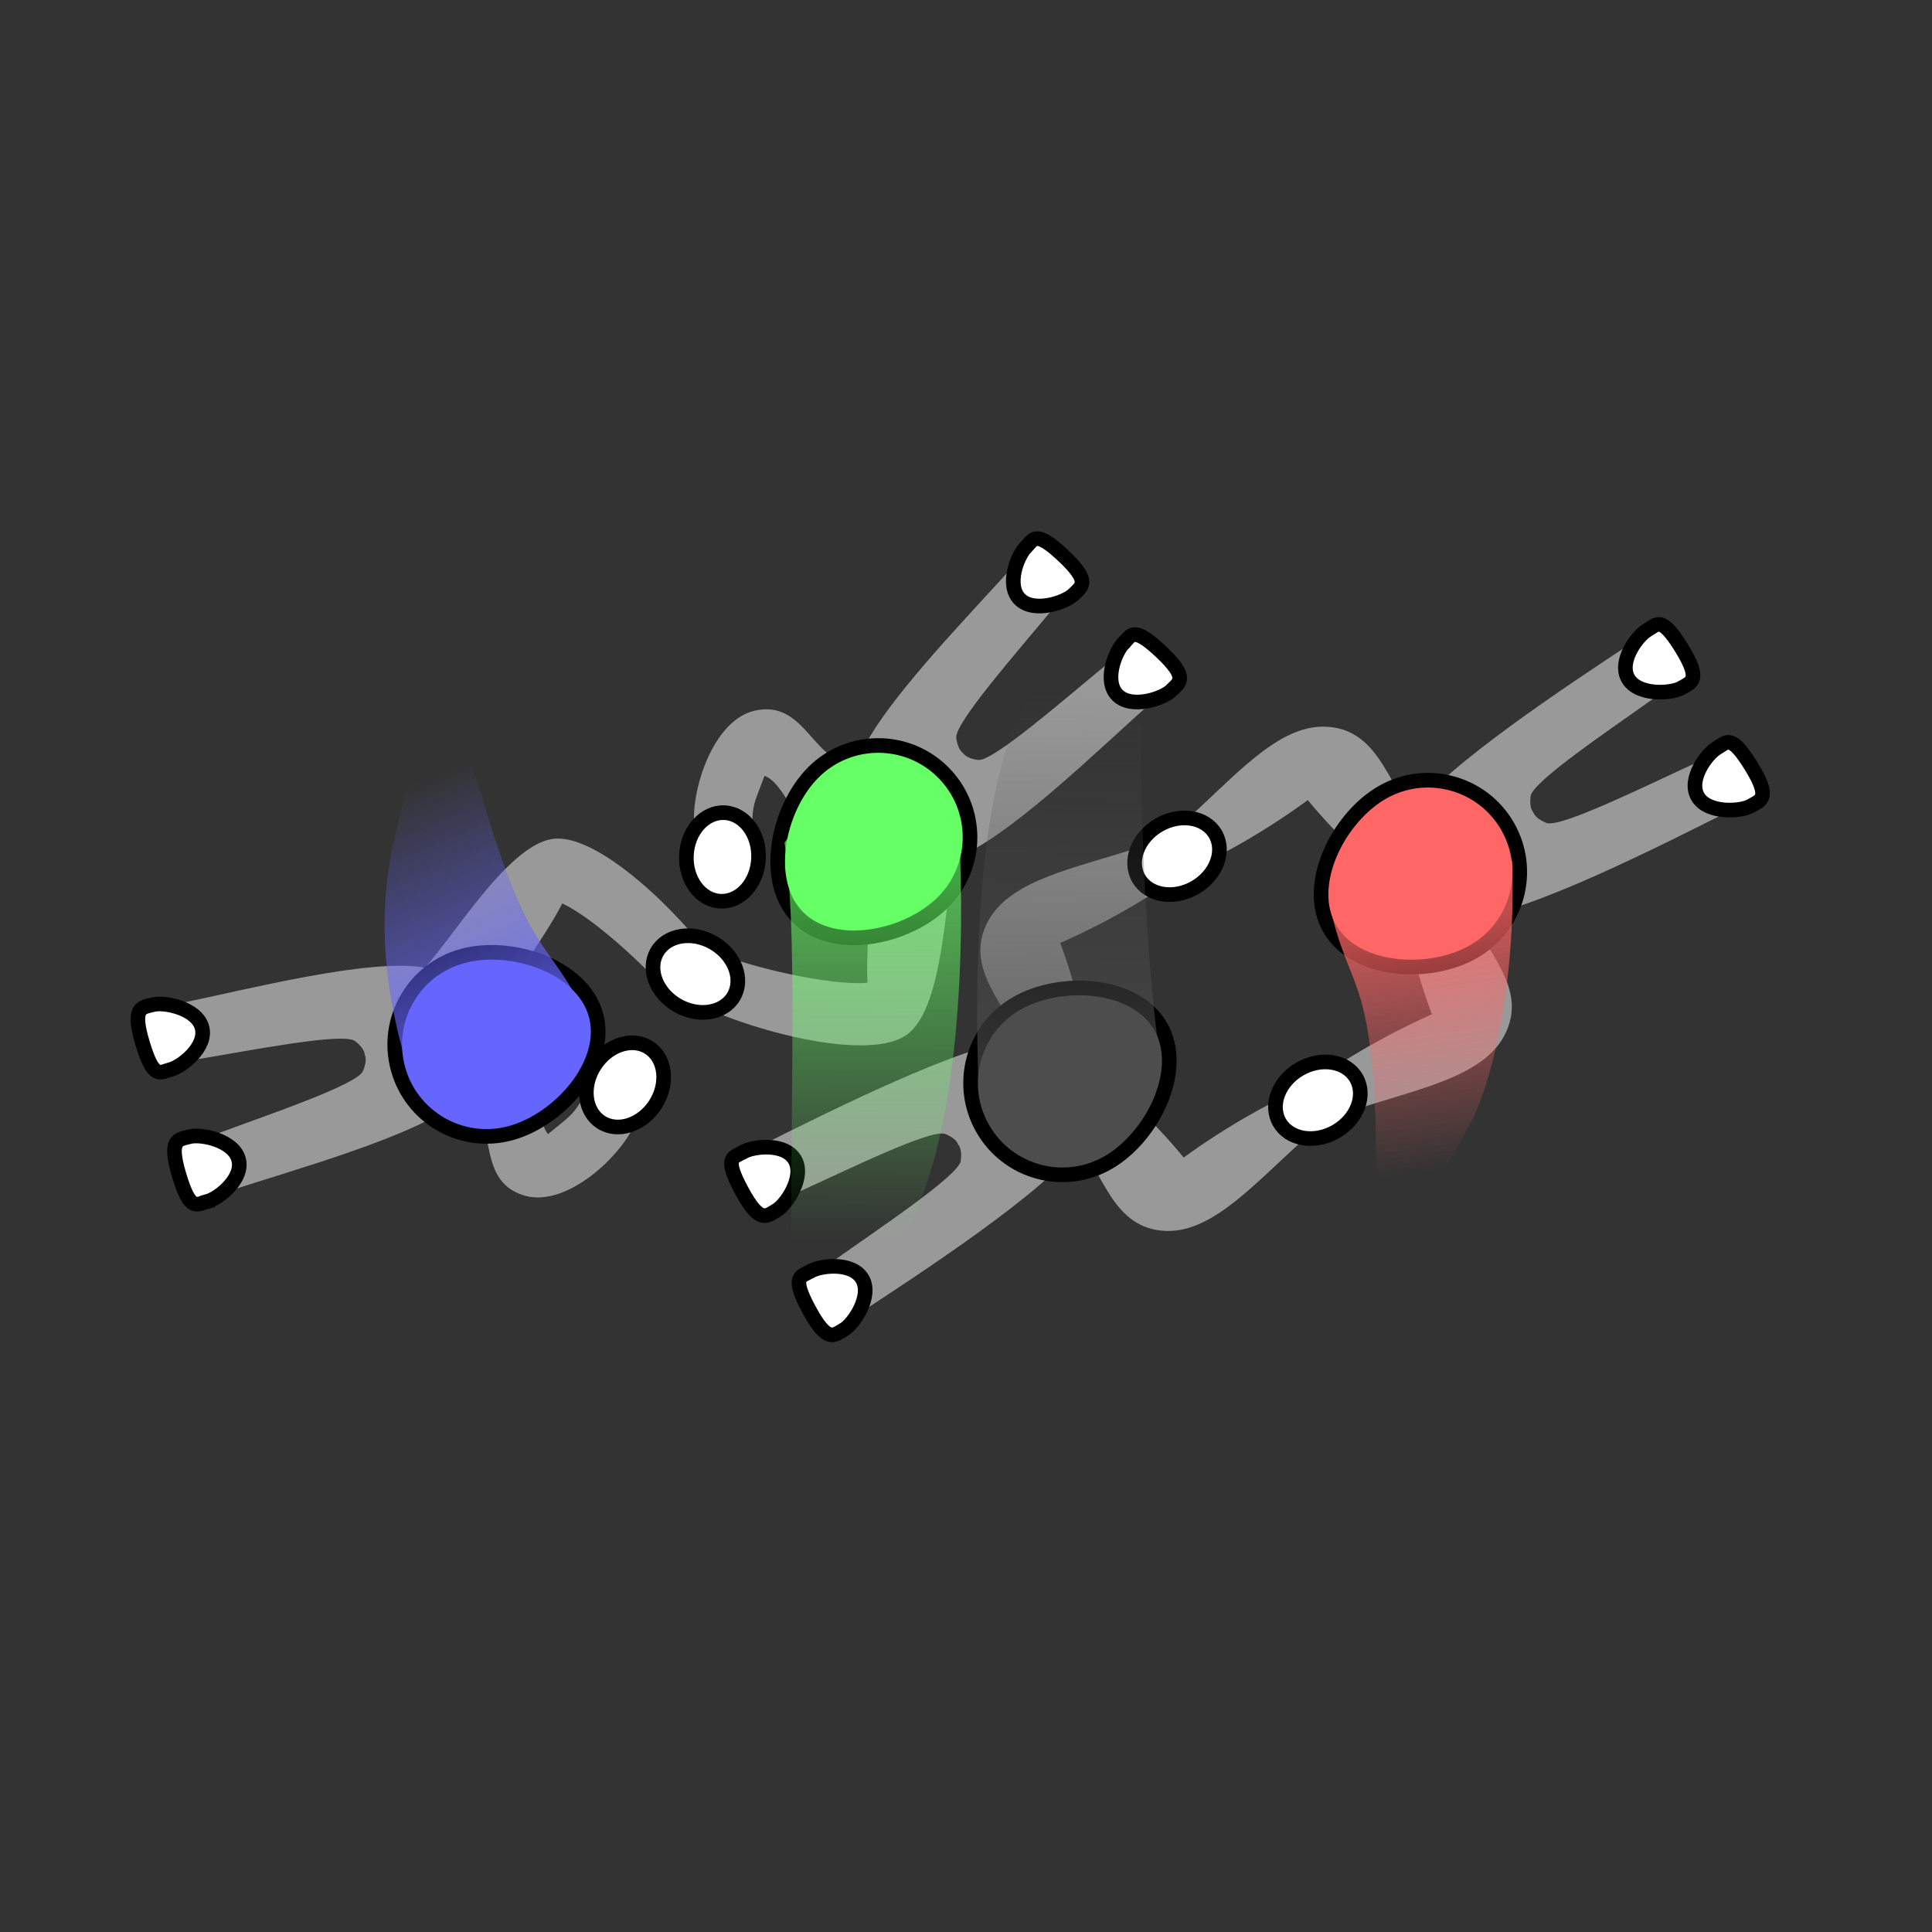 <?xml version="1.0" encoding="UTF-8" standalone="no"?>
<!-- Created with Inkscape (http://www.inkscape.org/) -->

<svg
   width="35mm"
   height="35mm"
   viewBox="0 0 35 35"
   version="1.1"
   id="svg1"
   xml:space="preserve"
   inkscape:version="1.4 (e7c3feb100, 2024-10-09)"
   sodipodi:docname="12_v3_inter.svg"
   xmlns:inkscape="http://www.inkscape.org/namespaces/inkscape"
   xmlns:sodipodi="http://sodipodi.sourceforge.net/DTD/sodipodi-0.dtd"
   xmlns:xlink="http://www.w3.org/1999/xlink"
   xmlns="http://www.w3.org/2000/svg"
   xmlns:svg="http://www.w3.org/2000/svg"><rect x="0" y="0" width="35" height="35" fill="#333333" stroke="none"/><sodipodi:namedview
     id="namedview1"
     pagecolor="#ffffff"
     bordercolor="#000000"
     borderopacity="0.25"
     inkscape:showpageshadow="2"
     inkscape:pageopacity="0.0"
     inkscape:pagecheckerboard="0"
     inkscape:deskcolor="#d1d1d1"
     inkscape:document-units="mm"
     inkscape:zoom="3.03832"
     inkscape:cx="53.812633"
     inkscape:cy="17.77298"
     inkscape:window-width="1290"
     inkscape:window-height="1023"
     inkscape:window-x="0"
     inkscape:window-y="0"
     inkscape:window-maximized="0"
     inkscape:current-layer="layer1" /><defs
     id="defs1"><linearGradient
       id="linearGradient8"
       inkscape:collect="always"><stop
         style="stop-color:#6666ff;stop-opacity:0.749;"
         offset="0"
         id="stop7" /><stop
         style="stop-color:#6666ff;stop-opacity:0;"
         offset="1"
         id="stop8" /></linearGradient><linearGradient
       id="linearGradient6"
       inkscape:collect="always"><stop
         style="stop-color:#66ff66;stop-opacity:0.749;"
         offset="0"
         id="stop3" /><stop
         style="stop-color:#66ff66;stop-opacity:0;"
         offset="1"
         id="stop6" /></linearGradient><linearGradient
       id="linearGradient10"
       inkscape:collect="always"><stop
         style="stop-color:#ff6666;stop-opacity:0.749;"
         offset="0"
         id="stop9" /><stop
         style="stop-color:#ff6666;stop-opacity:0;"
         offset="1"
         id="stop10" /></linearGradient><linearGradient
       id="linearGradient5"
       inkscape:collect="always"><stop
         style="stop-color:#4d4d4d;stop-opacity:0.749;"
         offset="0"
         id="stop4" /><stop
         style="stop-color:#4d4d4d;stop-opacity:0;"
         offset="1"
         id="stop5" /></linearGradient><inkscape:path-effect
       effect="mirror_symmetry"
       start_point="17.298,16.235"
       end_point="17.313,7.81"
       center_point="17.306,12.023"
       id="path-effect5"
       is_visible="true"
       lpeversion="1.2"
       lpesatellites=""
       mode="free"
       discard_orig_path="false"
       fuse_paths="true"
       oposite_fuse="false"
       split_items="false"
       split_open="false"
       link_styles="false" /><inkscape:path-effect
       effect="mirror_symmetry"
       start_point="17.298,16.235"
       end_point="17.313,7.81"
       center_point="17.306,12.023"
       id="path-effect5-7"
       is_visible="true"
       lpeversion="1.2"
       lpesatellites=""
       mode="free"
       discard_orig_path="false"
       fuse_paths="true"
       oposite_fuse="false"
       split_items="false"
       split_open="false"
       link_styles="false" /><inkscape:path-effect
       effect="mirror_symmetry"
       start_point="17.298,16.235"
       end_point="17.313,7.81"
       center_point="17.306,12.023"
       id="path-effect5-6"
       is_visible="true"
       lpeversion="1.2"
       lpesatellites=""
       mode="free"
       discard_orig_path="false"
       fuse_paths="true"
       oposite_fuse="false"
       split_items="false"
       split_open="false"
       link_styles="false" /><inkscape:path-effect
       effect="mirror_symmetry"
       start_point="17.298,16.235"
       end_point="17.313,7.81"
       center_point="17.306,12.023"
       id="path-effect5-3"
       is_visible="true"
       lpeversion="1.2"
       lpesatellites=""
       mode="free"
       discard_orig_path="false"
       fuse_paths="true"
       oposite_fuse="false"
       split_items="false"
       split_open="false"
       link_styles="false" /><inkscape:path-effect
       effect="mirror_symmetry"
       start_point="17.298,16.235"
       end_point="17.313,7.81"
       center_point="17.306,12.023"
       id="path-effect5-66"
       is_visible="true"
       lpeversion="1.2"
       lpesatellites=""
       mode="free"
       discard_orig_path="false"
       fuse_paths="true"
       oposite_fuse="false"
       split_items="false"
       split_open="false"
       link_styles="false" /><inkscape:path-effect
       effect="mirror_symmetry"
       start_point="17.298,16.235"
       end_point="17.313,7.81"
       center_point="17.306,12.023"
       id="path-effect5-4"
       is_visible="true"
       lpeversion="1.2"
       lpesatellites=""
       mode="free"
       discard_orig_path="false"
       fuse_paths="true"
       oposite_fuse="false"
       split_items="false"
       split_open="false"
       link_styles="false" /><inkscape:path-effect
       effect="mirror_symmetry"
       start_point="17.298,16.235"
       end_point="17.313,7.81"
       center_point="17.306,12.023"
       id="path-effect5-4-7"
       is_visible="true"
       lpeversion="1.2"
       lpesatellites=""
       mode="free"
       discard_orig_path="false"
       fuse_paths="true"
       oposite_fuse="false"
       split_items="false"
       split_open="false"
       link_styles="false" /><inkscape:path-effect
       effect="mirror_symmetry"
       start_point="17.298,16.235"
       end_point="17.313,7.81"
       center_point="17.306,12.023"
       id="path-effect5-41"
       is_visible="true"
       lpeversion="1.2"
       lpesatellites=""
       mode="free"
       discard_orig_path="false"
       fuse_paths="true"
       oposite_fuse="false"
       split_items="false"
       split_open="false"
       link_styles="false" /><linearGradient
       inkscape:collect="always"
       xlink:href="#linearGradient10"
       id="linearGradient1"
       gradientUnits="userSpaceOnUse"
       gradientTransform="matrix(0.5,0.866,0.938,-0.541,4.376,16.539)"
       x1="10.647"
       y1="16.557"
       x2="14.696"
       y2="14.777" /><linearGradient
       inkscape:collect="always"
       xlink:href="#linearGradient5"
       id="linearGradient4"
       gradientUnits="userSpaceOnUse"
       gradientTransform="matrix(-0.259,-0.966,-1.046,0.28,39.395,25.85)"
       x1="10.647"
       y1="16.557"
       x2="17.94"
       y2="14.396" /><linearGradient
       inkscape:collect="always"
       xlink:href="#linearGradient8"
       id="linearGradient2"
       gradientUnits="userSpaceOnUse"
       gradientTransform="matrix(-0.707,-0.707,-0.766,0.766,29.644,13.072)"
       x1="10.647"
       y1="16.557"
       x2="14.696"
       y2="14.777" /><linearGradient
       inkscape:collect="always"
       xlink:href="#linearGradient6"
       id="linearGradient3"
       gradientUnits="userSpaceOnUse"
       gradientTransform="matrix(0.259,0.966,1.046,-0.28,-4.395,9.15)"
       x1="10.647"
       y1="16.557"
       x2="17.94"
       y2="14.396" /><inkscape:path-effect
       effect="mirror_symmetry"
       start_point="17.298,16.235"
       end_point="17.313,7.81"
       center_point="17.306,12.023"
       id="path-effect5-61-3"
       is_visible="true"
       lpeversion="1.2"
       lpesatellites=""
       mode="free"
       discard_orig_path="false"
       fuse_paths="true"
       oposite_fuse="false"
       split_items="false"
       split_open="false"
       link_styles="false" /><inkscape:path-effect
       effect="mirror_symmetry"
       start_point="17.298,16.235"
       end_point="17.313,7.81"
       center_point="17.306,12.023"
       id="path-effect5-61-8"
       is_visible="true"
       lpeversion="1.2"
       lpesatellites=""
       mode="free"
       discard_orig_path="false"
       fuse_paths="true"
       oposite_fuse="false"
       split_items="false"
       split_open="false"
       link_styles="false" /></defs><g
     inkscape:label="Layer 1"
     inkscape:groupmode="layer"
     id="layer1"><path
       style="fill:#999999;fill-opacity:1;stroke:none;stroke-width:0.265;stroke-dasharray:none;stroke-opacity:1"
       d="m 3.752,21.158 c 0.064,0.254 0.214,0.479 0.384,0.423 1.191,-0.394 3.434,-1.004 4.198,-1.653 0.769,0.247 0.212,1.445 1.163,1.73 0.824,0.247 1.92,-0.876 2.044,-1.426 0.062,-0.275 -0.725,-0.88 -0.844,-0.625 -0.276,0.592 -0.326,0.571 -0.769,0.938 -0.342,-0.384 0.162,-1.887 -0.66,-2.149 -0.147,-0.57 0.545,-1.288 0.918,-2.029 0.605,0.278 1.685,1.299 2.064,1.797 0.264,-0.097 1.055,-0.153 0.917,-0.398 -0.474,-0.845 -2.276,-2.746 -3.193,-2.562 -0.795,0.16 -1.733,1.73 -2.278,2.327 -0.985,-0.184 -3.237,0.401 -4.466,0.651 -0.352,0.071 -0.07,1.076 0.285,1.018 1.021,-0.169 2.705,-0.504 2.918,-0.339 0.12,0.093 0.167,0.174 0.174,0.242 0.028,0.063 0.027,0.159 -0.031,0.299 -0.102,0.249 -1.729,0.796 -2.699,1.156 -0.168,0.063 -0.19,0.346 -0.126,0.6 z"
       id="path4-4-5-2-0-7"
       sodipodi:nodetypes="ssscssccccsscscscsss" /><path
       id="path1-9-9-4-2-5"
       style="fill:#6666ff;fill-opacity:1;stroke:#000000;stroke-width:0.265"
       d="m 8.383,17.318 c 0.887,-0.238 2.177,0.187 2.415,1.074 0.238,0.887 -0.667,1.9 -1.554,2.138 -0.887,0.238 -1.799,-0.289 -2.036,-1.176 -0.238,-0.887 0.289,-1.799 1.176,-2.036 z"
       sodipodi:nodetypes="zzzzz" /><path
       id="path1-7-1-2-6-0-1-4"
       style="fill:#ffffff;stroke:#000000;stroke-width:0.265;stroke-dasharray:none"
       d="m 3.098,19.373 c 0.2,-0.054 0.654,-0.411 0.561,-0.76 -0.093,-0.349 -0.686,-0.466 -0.886,-0.413 -0.2,0.054 -0.391,0.032 -0.19,0.701 0.201,0.669 0.315,0.525 0.515,0.472 z"
       sodipodi:nodetypes="ssszs" /><path
       id="path1-7-1-9-0-2-5-0-8"
       style="fill:#ffffff;stroke:#000000;stroke-width:0.265;stroke-dasharray:none"
       d="M 3.761,21.764 C 3.962,21.71 4.416,21.353 4.322,21.004 4.229,20.655 3.636,20.538 3.436,20.592 c -0.2,0.054 -0.391,0.032 -0.19,0.701 0.201,0.669 0.315,0.525 0.515,0.472 z"
       sodipodi:nodetypes="ssszs" /><ellipse
       style="fill:#ffffff;fill-opacity:1;stroke:#000000;stroke-width:0.265;stroke-dasharray:none;stroke-opacity:1"
       id="path1-7-2-9-9-1-6-1-9-5-1"
       cx="-20.13"
       cy="-10.453"
       rx="0.654"
       ry="0.803"
       transform="rotate(-147.388)" /><path
       style="fill:#999999;fill-opacity:1;stroke:none;stroke-width:0.265;stroke-dasharray:none;stroke-opacity:1"
       d="m 18.892,10.437 c -0.183,-0.188 -0.425,-0.308 -0.544,-0.174 -0.834,0.937 -2.472,2.587 -2.809,3.53 -0.79,0.171 -0.906,-1.145 -1.872,-0.917 -0.837,0.198 -1.225,1.719 -1.058,2.257 0.084,0.269 1.068,0.4 1.044,0.119 -0.057,-0.651 -0.003,-0.658 0.197,-1.196 0.488,0.161 0.803,1.716 1.646,1.531 0.412,0.42 0.172,1.388 0.219,2.216 -0.663,0.062 -2.109,-0.282 -2.686,-0.524 -0.181,0.216 -0.838,0.66 -0.595,0.803 0.833,0.494 3.344,1.24 4.046,0.622 0.609,-0.536 0.636,-2.365 0.809,-3.154 0.945,-0.333 2.603,-1.966 3.542,-2.797 0.269,-0.238 -0.478,-0.967 -0.755,-0.739 -0.799,0.657 -2.091,1.789 -2.357,1.753 -0.151,-0.021 -0.231,-0.067 -0.272,-0.123 -0.056,-0.041 -0.103,-0.124 -0.123,-0.275 -0.036,-0.267 1.1,-1.554 1.759,-2.351 0.115,-0.138 -0.008,-0.395 -0.191,-0.583 z"
       id="path4-4-5-2-0-5-2"
       sodipodi:nodetypes="ssscssccccsscscscsss" /><path
       id="path1-9-9-4-2-8-8"
       style="fill:#66ff66;fill-opacity:1;stroke:#000000;stroke-width:0.265"
       d="m 14.735,13.992 c -0.649,0.649 -0.926,1.979 -0.277,2.628 0.649,0.649 1.979,0.372 2.628,-0.277 0.649,-0.649 0.649,-1.702 0,-2.351 -0.649,-0.649 -1.702,-0.649 -2.351,-2e-6 z"
       sodipodi:nodetypes="zzzzz" /><path
       id="path1-7-1-2-6-0-1-6-9"
       style="fill:#ffffff;stroke:#000000;stroke-width:0.265;stroke-dasharray:none"
       d="m 20.351,11.656 c -0.147,0.147 -0.361,0.683 -0.106,0.938 0.255,0.255 0.827,0.061 0.974,-0.086 0.147,-0.147 0.323,-0.223 -0.186,-0.702 -0.509,-0.478 -0.535,-0.298 -0.682,-0.151 z"
       sodipodi:nodetypes="ssszs" /><path
       id="path1-7-1-9-0-2-5-0-2-3"
       style="fill:#ffffff;stroke:#000000;stroke-width:0.265;stroke-dasharray:none"
       d="m 18.581,9.917 c -0.147,0.147 -0.361,0.683 -0.106,0.938 0.255,0.255 0.827,0.061 0.974,-0.086 0.147,-0.147 0.323,-0.223 -0.186,-0.702 C 18.754,9.589 18.727,9.77 18.581,9.917 Z"
       sodipodi:nodetypes="ssszs" /><ellipse
       style="fill:#ffffff;fill-opacity:1;stroke:#000000;stroke-width:0.265;stroke-dasharray:none;stroke-opacity:1"
       id="path1-7-2-9-9-1-6-1-9-5-8-6"
       cx="13.782"
       cy="14.912"
       rx="0.654"
       ry="0.803"
       transform="rotate(2.612)" /><ellipse
       style="fill:#ffffff;fill-opacity:1;stroke:#000000;stroke-width:0.265;stroke-dasharray:none;stroke-opacity:1"
       id="path1-7-2-9-9-8"
       cx="8.983"
       cy="19.734"
       rx="0.654"
       ry="0.803"
       transform="matrix(-0.5,0.866,0.866,0.5,0,0)" /><path
       id="path1-3-1-5-8-0-8-0-6-0-0"
       style="fill:url(#linearGradient2);fill-opacity:1;stroke:none;stroke-width:0.265"
       d="m 8.79,14.637 c 0.824,2.707 1.08,2.296 1.844,3.772 -0.038,0.956 -2.288,0.913 -3.244,0.95 -0.585,-1.894 -0.466,-3.296 -0.22,-4.275 0.246,-0.979 0.771,-3.57 1.62,-0.448 z"
       sodipodi:nodetypes="zcczz" /><path
       style="fill:#999999;fill-opacity:1;stroke:none;stroke-width:0.265;stroke-dasharray:none;stroke-opacity:1"
       d="m 16.062,7.559 c -0.262,-0.004 -0.518,0.082 -0.508,0.262 0.072,1.252 0.22,3.993 0.648,4.898 -0.607,0.176 -1.617,-0.231 -2.139,0.613 -0.452,0.732 -0.036,1.867 0.201,3.043 0.056,0.276 0.796,0.476 0.822,0.195 0.109,-1.182 -0.029,-2.301 -0.029,-2.301 0.94,-0.154 1.748,-0.437 2.244,-0.639 0.496,0.204 1.303,0.489 2.242,0.646 0,0 -0.142,1.118 -0.037,2.301 0.025,0.28 0.766,0.082 0.822,-0.193 0.242,-1.175 0.662,-2.305 0.213,-3.039 -0.518,-0.846 -1.53,-0.444 -2.137,-0.623 0.432,-0.904 0.589,-3.644 0.666,-4.896 0.022,-0.359 -1.022,-0.346 -1.057,0.012 -0.101,1.03 -0.213,2.744 -0.428,2.906 -0.121,0.092 -0.211,0.116 -0.279,0.105 -0.068,0.01 -0.16,-0.015 -0.281,-0.107 C 16.814,10.579 16.706,8.866 16.609,7.836 16.593,7.657 16.325,7.563 16.062,7.559 Z"
       id="path4-1-6"
       sodipodi:nodetypes="ssscssscccs"
       transform="rotate(-120,20.185,15.776)"
       inkscape:original-d="m 15.087222,16.570462 c -0.02592,0.280358 -0.765893,0.08004 -0.821621,-0.195934 -0.237544,-1.176374 -0.653562,-2.309422 -0.201405,-3.04159 0.521354,-0.844216 1.531751,-0.437333 2.13895,-0.613685 -0.428846,-0.905345 -0.576305,-3.6466491 -0.648744,-4.899056 -0.02074,-0.3586326 1.022152,-0.3422582 1.055816,0.015393 0.09697,1.0301719 0.203913,2.743905 0.417636,2.907239 0.427544,0.326742 0.480507,-0.179347 0.480507,-0.179347 l 0.318037,2.834014 c 0,0 -1.201503,0.615766 -2.767965,0.872559 0,0 0.138074,1.118297 0.02879,2.300407 z"
       inkscape:path-effect="#path-effect5-61-8" /><path
       style="fill:#999999;fill-opacity:1;stroke:none;stroke-width:0.265;stroke-dasharray:none;stroke-opacity:1"
       d="m 16.062,7.559 c -0.262,-0.004 -0.518,0.082 -0.508,0.262 0.072,1.252 0.22,3.993 0.648,4.898 -0.607,0.176 -1.617,-0.231 -2.139,0.613 -0.452,0.732 -0.036,1.867 0.201,3.043 0.056,0.276 0.796,0.476 0.822,0.195 0.109,-1.182 -0.029,-2.301 -0.029,-2.301 0.94,-0.154 1.748,-0.437 2.244,-0.639 0.496,0.204 1.303,0.489 2.242,0.646 0,0 -0.142,1.118 -0.037,2.301 0.025,0.28 0.766,0.082 0.822,-0.193 0.242,-1.175 0.662,-2.305 0.213,-3.039 -0.518,-0.846 -1.53,-0.444 -2.137,-0.623 0.432,-0.904 0.589,-3.644 0.666,-4.896 0.022,-0.359 -1.022,-0.346 -1.057,0.012 -0.101,1.03 -0.213,2.744 -0.428,2.906 -0.121,0.092 -0.211,0.116 -0.279,0.105 -0.068,0.01 -0.16,-0.015 -0.281,-0.107 C 16.814,10.579 16.706,8.866 16.609,7.836 16.593,7.657 16.325,7.563 16.062,7.559 Z"
       id="path4-1"
       sodipodi:nodetypes="ssscssscccs"
       transform="matrix(-0.5,-0.866,-0.866,0.5,45.826,24.28)"
       inkscape:original-d="m 15.087222,16.570462 c -0.02592,0.280358 -0.765893,0.08004 -0.821621,-0.195934 -0.237544,-1.176374 -0.653562,-2.309422 -0.201405,-3.04159 0.521354,-0.844216 1.531751,-0.437333 2.13895,-0.613685 -0.428846,-0.905345 -0.576305,-3.6466491 -0.648744,-4.899056 -0.02074,-0.3586326 1.022152,-0.3422582 1.055816,0.015393 0.09697,1.0301719 0.203913,2.743905 0.417636,2.907239 0.427544,0.326742 0.480507,-0.179347 0.480507,-0.179347 l 0.318037,2.834014 c 0,0 -1.201503,0.615766 -2.767965,0.872559 0,0 0.138074,1.118297 0.02879,2.300407 z"
       inkscape:path-effect="#path-effect5-61-3" /><path
       id="path1-5"
       style="fill:#ff6666;fill-opacity:1;stroke:#000000;stroke-width:0.265"
       d="m 25.038,14.357 c -0.795,0.459 -1.407,1.672 -0.948,2.467 0.459,0.795 1.815,0.872 2.61,0.413 0.795,-0.459 1.068,-1.476 0.609,-2.271 -0.459,-0.795 -1.476,-1.068 -2.271,-0.609 z"
       sodipodi:nodetypes="zzzzz" /><path
       id="path1-7-1-99"
       style="fill:#ffffff;stroke:#000000;stroke-width:0.265;stroke-dasharray:none"
       d="m 31.101,13.552 c -0.179,0.104 -0.525,0.566 -0.345,0.879 0.181,0.313 0.783,0.273 0.963,0.169 0.179,-0.104 0.369,-0.132 0.002,-0.726 -0.368,-0.594 -0.44,-0.426 -0.619,-0.322 z"
       sodipodi:nodetypes="ssszs" /><path
       id="path1-7-1-9-1"
       style="fill:#ffffff;stroke:#000000;stroke-width:0.265;stroke-dasharray:none"
       d="m 29.841,11.415 c -0.179,0.104 -0.525,0.566 -0.345,0.879 0.181,0.313 0.783,0.273 0.963,0.169 0.179,-0.104 0.369,-0.132 0.002,-0.726 -0.368,-0.594 -0.44,-0.426 -0.619,-0.322 z"
       sodipodi:nodetypes="ssszs" /><ellipse
       style="fill:#ffffff;fill-opacity:1;stroke:#000000;stroke-width:0.265;stroke-dasharray:none;stroke-opacity:1"
       id="path1-7-2-9-9-1-9-8"
       cx="-29.2"
       cy="-10.71"
       rx="0.654"
       ry="0.803"
       transform="matrix(-0.5,-0.866,-0.866,0.5,0,0)" /><ellipse
       style="fill:#ffffff;fill-opacity:1;stroke:#000000;stroke-width:0.265;stroke-dasharray:none;stroke-opacity:1"
       id="path1-7-2-9-9-5-0"
       cx="-24.096"
       cy="-10.71"
       rx="0.654"
       ry="0.803"
       transform="matrix(-0.5,-0.866,-0.866,0.5,0,0)" /><path
       id="path1-7-1-99-1"
       style="fill:#ffffff;stroke:#000000;stroke-width:0.265;stroke-dasharray:none"
       d="m 14.688,23.028 c 0.179,-0.104 0.753,-0.172 0.934,0.141 0.181,0.313 -0.155,0.815 -0.335,0.918 -0.179,0.104 -0.299,0.254 -0.63,-0.361 -0.331,-0.615 -0.149,-0.594 0.03,-0.698 z"
       sodipodi:nodetypes="ssszs" /><path
       id="path1-7-1-9-1-5"
       style="fill:#ffffff;stroke:#000000;stroke-width:0.265;stroke-dasharray:none"
       d="m 13.466,20.869 c 0.179,-0.104 0.753,-0.172 0.934,0.141 0.181,0.313 -0.155,0.815 -0.335,0.918 -0.179,0.104 -0.299,0.254 -0.63,-0.361 -0.331,-0.615 -0.149,-0.594 0.03,-0.698 z"
       sodipodi:nodetypes="ssszs" /><path
       id="path1-5-1"
       style="fill:#4d4d4d;fill-opacity:1;stroke:#000000;stroke-width:0.265"
       d="m 18.415,18.18 c 0.795,-0.459 2.151,-0.383 2.61,0.413 0.459,0.795 -0.153,2.008 -0.948,2.467 -0.795,0.459 -1.812,0.187 -2.271,-0.609 -0.459,-0.795 -0.187,-1.812 0.609,-2.271 z"
       sodipodi:nodetypes="zzzzz" /><path
       id="path1-3-1-5-8-0-8-0-4"
       style="fill:url(#linearGradient4);fill-opacity:1;stroke:none;stroke-width:0.265"
       d="m 20.664,12.884 c 0.007,2.533 0.128,4.794 0.353,6.28 -0.511,0.809 -2.442,1.005 -3.289,0.56 -0.073,-2.038 -0.065,-5.699 1.022,-7.308 0.238,-0.352 2.292,-2.096 1.914,0.468 0,0 -0.007,-2.533 -2e-6,0 z"
       sodipodi:nodetypes="zcczzz" /><path
       id="path1-3-1-5-8-0-8-0-6-0"
       style="fill:url(#linearGradient1);fill-opacity:1;stroke:none;stroke-width:0.265"
       d="m 24.923,20.425 c -0.095,-2.828 -0.49,-2.445 -0.846,-4.068 0.284,-0.914 2.384,-0.978 3.317,-0.767 0.074,1.981 -0.299,3.94 -0.79,4.822 -0.491,0.882 -1.668,3.249 -1.681,0.013 z"
       sodipodi:nodetypes="zcczz" /><path
       id="path1-3-1-5-8-0-8-0-4-2"
       style="fill:url(#linearGradient3);fill-opacity:1;stroke:none;stroke-width:0.265"
       d="m 14.336,22.116 c -0.007,-2.533 0.103,-5.363 -0.123,-6.85 0.511,-0.809 2.335,-0.174 3.182,0.271 0.073,2.038 -0.058,5.437 -1.145,7.046 -0.238,0.352 -2.292,2.096 -1.914,-0.468 0,0 0.007,2.533 2e-6,0 z"
       sodipodi:nodetypes="zcczzz" /></g></svg>
